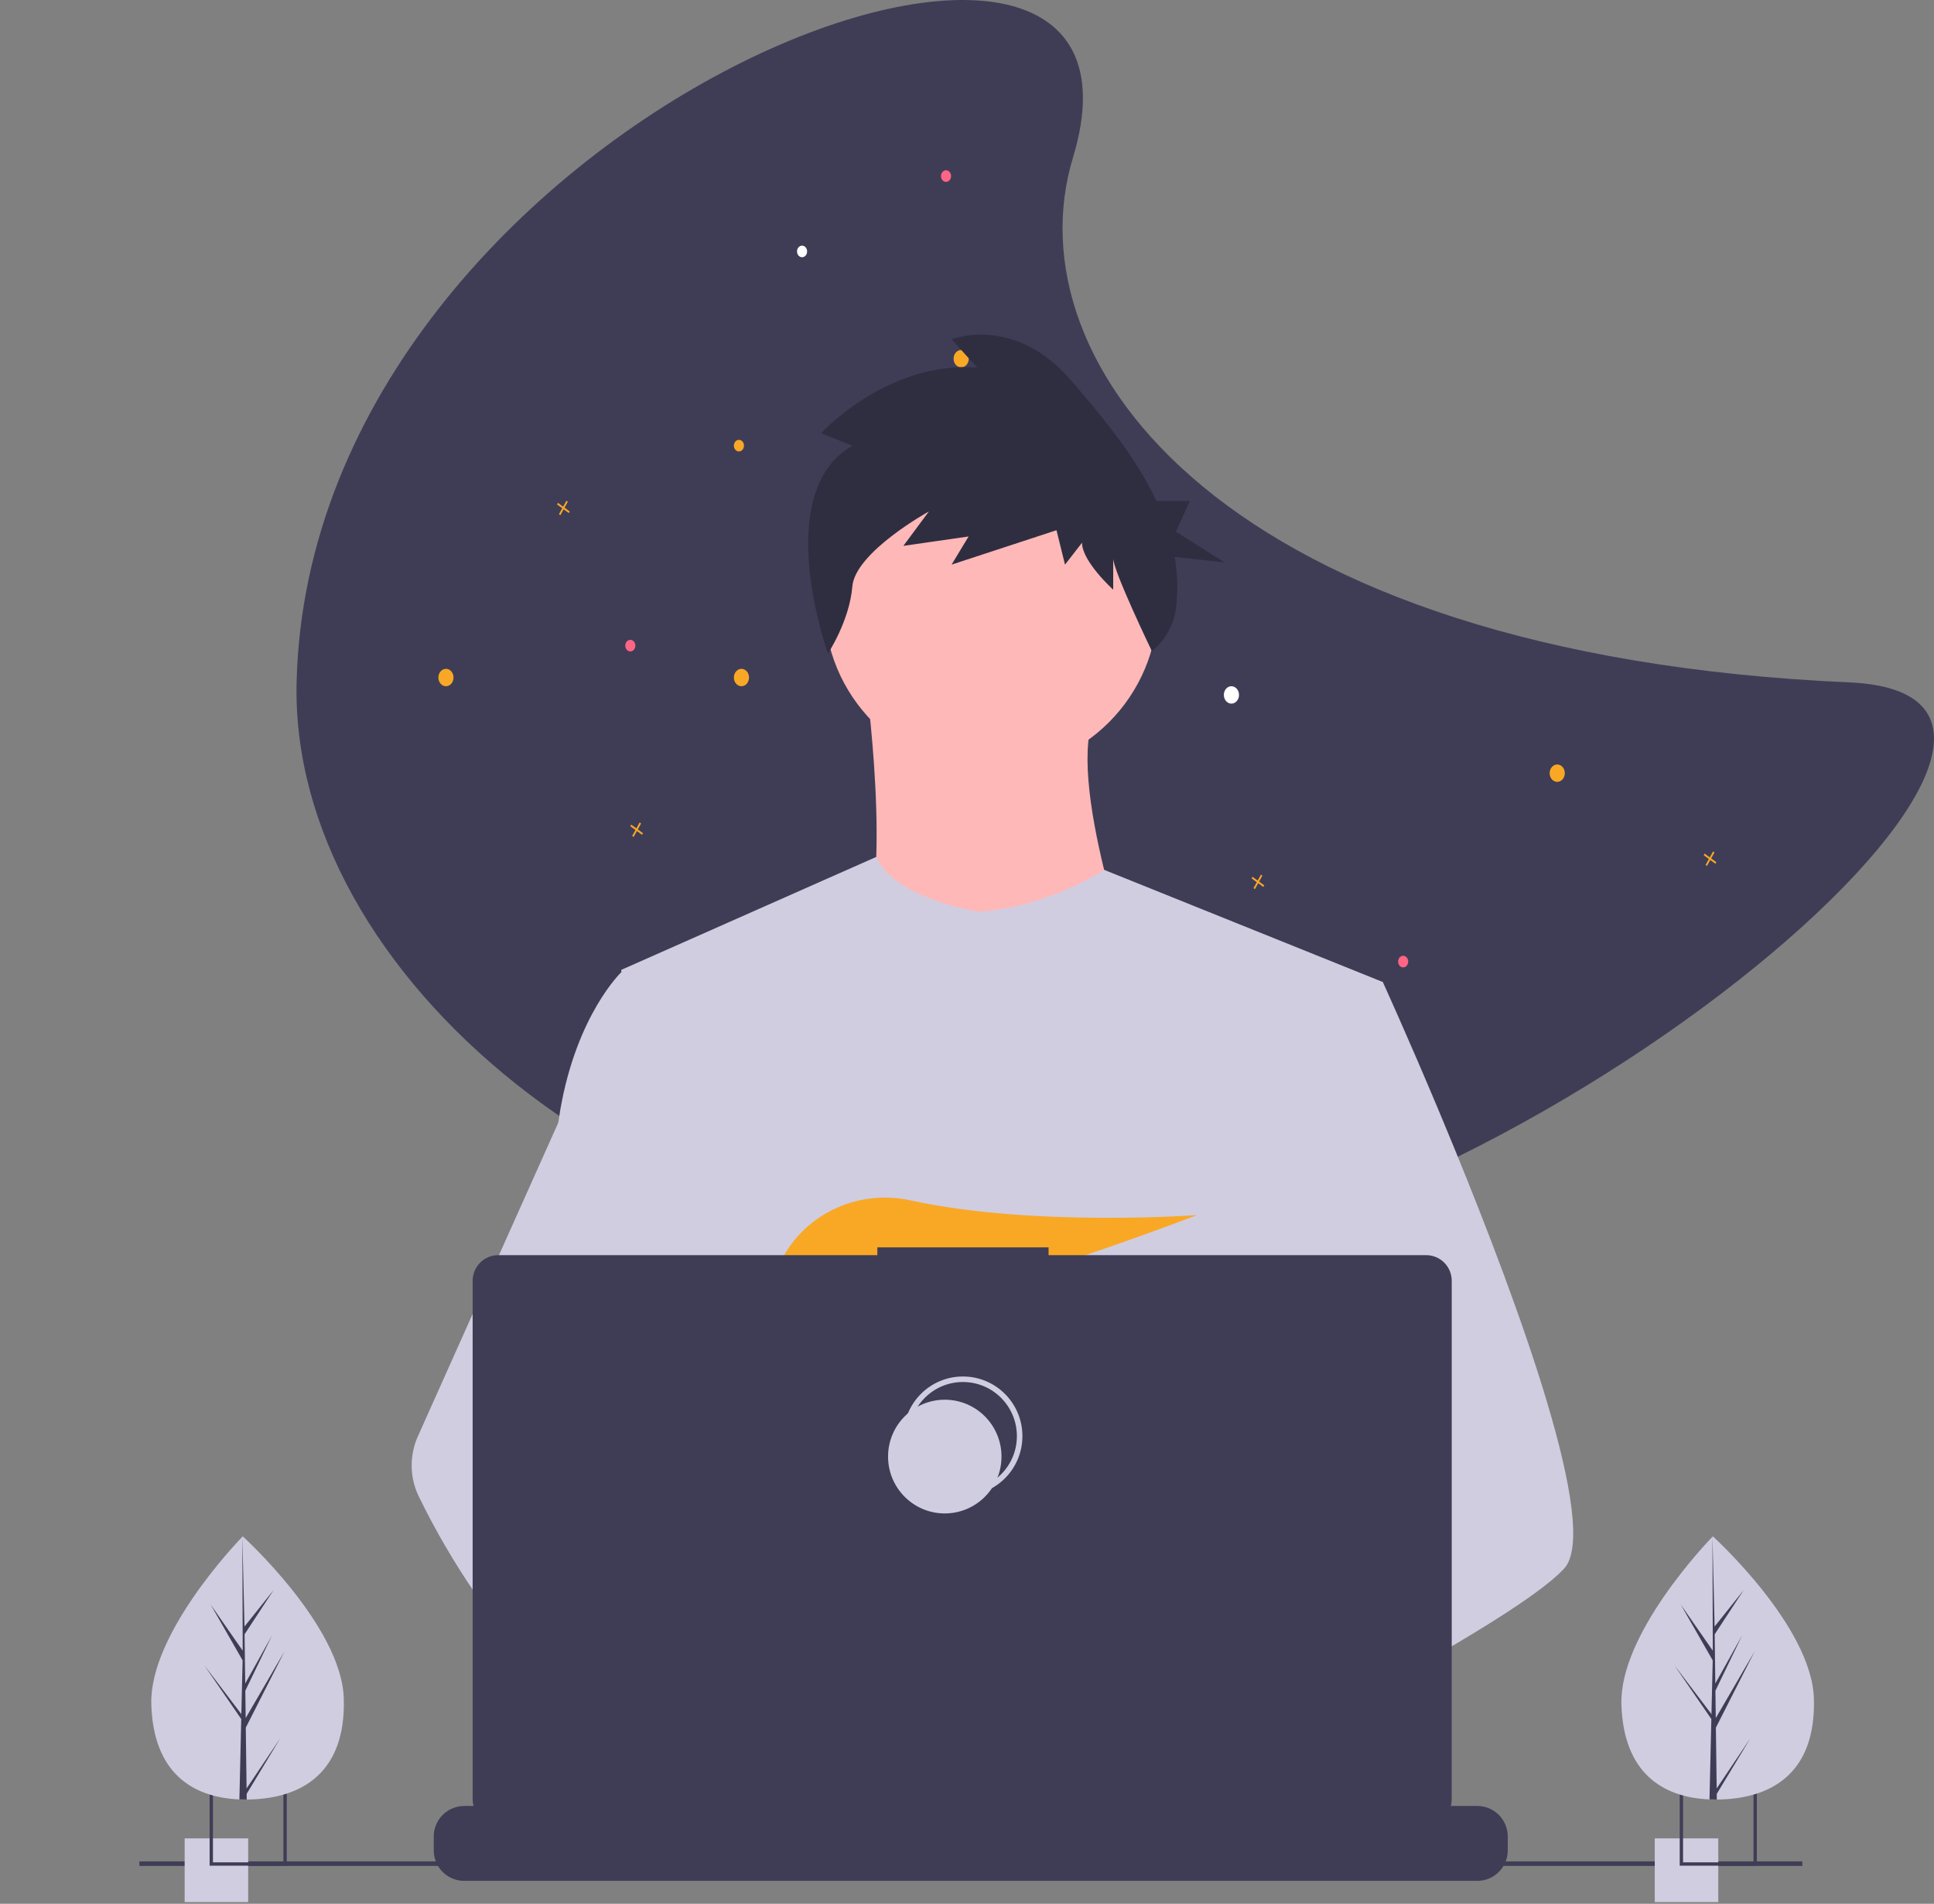 <svg width="700" height="689" viewBox="0 0 700 689" fill="none" xmlns="http://www.w3.org/2000/svg">
<rect x="0" y="0" width="700" height="689" fill="#808080" stroke="none"/>
<path d="M107.351 246.97C104.87 351.857 229.206 458.927 384.407 458.927C539.607 458.927 786.766 252.148 669.381 246.97C443.197 236.994 365.686 131.659 388.366 56.99C428.983 -76.738 112.235 40.449 107.351 246.97Z" fill="#3F3D56"/>
<path d="M318.641 165.165L316.772 163.8L317.962 161.656L317.452 161.284L316.263 163.428L314.395 162.064L314.07 162.648L315.939 164.013L314.749 166.157L315.259 166.529L316.448 164.385L318.316 165.749L318.641 165.165Z" fill="#F9A826"/>
<path d="M457.589 320.421L455.721 319.056L456.91 316.912L456.4 316.541L455.211 318.685L453.343 317.32L453.018 317.904L454.887 319.269L453.698 321.413L454.208 321.786L455.396 319.642L457.265 321.005L457.589 320.421Z" fill="#F9A826"/>
<path d="M232.712 301.539L230.844 300.174L232.033 298.03L231.523 297.658L230.335 299.802L228.466 298.438L228.142 299.022L230.01 300.387L228.821 302.531L229.331 302.903L230.519 300.759L232.388 302.123L232.712 301.539Z" fill="#F9A826"/>
<path d="M400.913 402.246L399.044 400.881L400.234 398.737L399.723 398.365L398.535 400.509L396.667 399.145L396.342 399.729L398.211 401.094L397.021 403.238L397.531 403.61L398.72 401.466L400.588 402.83L400.913 402.246Z" fill="#F9A826"/>
<path d="M244.596 363.431L242.728 362.067L243.917 359.922L243.407 359.551L242.218 361.695L240.35 360.33L240.025 360.915L241.894 362.28L240.705 364.424L241.215 364.796L242.403 362.652L244.272 364.016L244.596 363.431Z" fill="#F9A826"/>
<path d="M621.219 312.029L619.35 310.664L620.54 308.52L620.03 308.149L618.841 310.293L616.973 308.928L616.648 309.512L618.517 310.877L617.328 313.021L617.838 313.394L619.026 311.249L620.894 312.613L621.219 312.029Z" fill="#F9A826"/>
<path d="M206.202 185.096L204.334 183.731L205.523 181.587L205.013 181.216L203.825 183.36L201.956 181.995L201.632 182.58L203.5 183.944L202.311 186.089L202.821 186.461L204.009 184.317L205.878 185.681L206.202 185.096Z" fill="#F9A826"/>
<path d="M362.519 208.677L359.903 206.768L361.568 203.766L360.855 203.245L359.19 206.247L356.575 204.336L356.12 205.156L358.737 207.065L357.072 210.067L357.785 210.589L359.45 207.586L362.065 209.497L362.519 208.677Z" fill="white"/>
<path d="M268.364 248.353C269.878 248.353 271.106 246.944 271.106 245.206C271.106 243.468 269.878 242.059 268.364 242.059C266.849 242.059 265.621 243.468 265.621 245.206C265.621 246.944 266.849 248.353 268.364 248.353Z" fill="#F9A826"/>
<path d="M161.41 248.353C162.925 248.353 164.152 246.944 164.152 245.206C164.152 243.468 162.925 242.059 161.41 242.059C159.895 242.059 158.668 243.468 158.668 245.206C158.668 246.944 159.895 248.353 161.41 248.353Z" fill="#F9A826"/>
<path d="M347.893 132.96C349.408 132.96 350.636 131.551 350.636 129.813C350.636 128.075 349.408 126.666 347.893 126.666C346.379 126.666 345.151 128.075 345.151 129.813C345.151 131.551 346.379 132.96 347.893 132.96Z" fill="#F9A826"/>
<path d="M322.297 324.933C323.812 324.933 325.04 323.524 325.04 321.786C325.04 320.047 323.812 318.638 322.297 318.638C320.783 318.638 319.555 320.047 319.555 321.786C319.555 323.524 320.783 324.933 322.297 324.933Z" fill="#F9A826"/>
<path d="M320.469 257.795C321.479 257.795 322.297 256.855 322.297 255.697C322.297 254.538 321.479 253.599 320.469 253.599C319.459 253.599 318.641 254.538 318.641 255.697C318.641 256.855 319.459 257.795 320.469 257.795Z" fill="#F9A826"/>
<path d="M507.866 350.109C508.876 350.109 509.695 349.17 509.695 348.011C509.695 346.853 508.876 345.913 507.866 345.913C506.857 345.913 506.038 346.853 506.038 348.011C506.038 349.17 506.857 350.109 507.866 350.109Z" fill="#FF6584"/>
<path d="M228.142 235.765C229.151 235.765 229.97 234.826 229.97 233.667C229.97 232.508 229.151 231.569 228.142 231.569C227.132 231.569 226.313 232.508 226.313 233.667C226.313 234.826 227.132 235.765 228.142 235.765Z" fill="#FF6584"/>
<path d="M342.408 65.822C343.418 65.822 344.237 64.883 344.237 63.724C344.237 62.565 343.418 61.626 342.408 61.626C341.399 61.626 340.58 62.565 340.58 63.724C340.58 64.883 341.399 65.822 342.408 65.822Z" fill="#FF6584"/>
<path d="M267.449 163.382C268.459 163.382 269.278 162.443 269.278 161.284C269.278 160.125 268.459 159.186 267.449 159.186C266.44 159.186 265.621 160.125 265.621 161.284C265.621 162.443 266.44 163.382 267.449 163.382Z" fill="#F9A826"/>
<path d="M290.303 93.097C291.312 93.097 292.131 92.157 292.131 90.999C292.131 89.84 291.312 88.901 290.303 88.901C289.293 88.901 288.474 89.84 288.474 90.999C288.474 92.157 289.293 93.097 290.303 93.097Z" fill="white"/>
<path d="M563.629 282.971C565.143 282.971 566.371 281.562 566.371 279.824C566.371 278.086 565.143 276.677 563.629 276.677C562.114 276.677 560.886 278.086 560.886 279.824C560.886 281.562 562.114 282.971 563.629 282.971Z" fill="#F9A826"/>
<path d="M381.716 294.511C383.231 294.511 384.458 293.102 384.458 291.364C384.458 289.626 383.231 288.216 381.716 288.216C380.201 288.216 378.974 289.626 378.974 291.364C378.974 293.102 380.201 294.511 381.716 294.511Z" fill="#F9A826"/>
<path d="M335.095 376.335C340.144 376.335 344.237 371.638 344.237 365.845C344.237 360.051 340.144 355.354 335.095 355.354C330.047 355.354 325.954 360.051 325.954 365.845C325.954 371.638 330.047 376.335 335.095 376.335Z" fill="#F9A826"/>
<path d="M445.705 254.648C447.22 254.648 448.448 253.239 448.448 251.5C448.448 249.762 447.22 248.353 445.705 248.353C444.191 248.353 442.963 249.762 442.963 251.5C442.963 253.239 444.191 254.648 445.705 254.648Z" fill="white"/>
<g clip-path="url(#clip0_4_539)">
<path d="M358.726 279.088C392.075 279.088 419.11 251.99 419.11 218.562C419.11 185.135 392.075 158.036 358.726 158.036C325.378 158.036 298.343 185.135 298.343 218.562C298.343 251.99 325.378 279.088 358.726 279.088Z" fill="#FFB8B8"/>
<path d="M313.658 248.825C313.658 248.825 325.034 334.79 307.532 344.439C290.03 354.088 411.671 354.965 411.671 354.965C411.671 354.965 384.542 280.404 396.794 257.597L313.658 248.825Z" fill="#FFB8B8"/>
<path d="M500.494 355.4L490.378 401.575L468.987 499.266L468.347 504.616L460.965 566.553L456.055 607.698L452.762 635.337C432.743 645.651 418.233 652.77 418.233 652.77C418.233 652.77 416.985 646.498 414.973 638.473C400.924 642.696 374.926 649.7 352.895 651.099C360.918 660.063 364.605 668.483 359.604 674.697C344.511 693.43 282.204 654.186 260.411 639.552C259.903 643.055 259.711 646.598 259.836 650.136L243.159 637.28L244.809 607.698L247.593 557.647L251.091 494.879C249.988 492.191 249.063 489.433 248.324 486.623C243.216 468.417 237.017 432.062 232.262 401.575C228.436 377.039 225.562 356.305 224.954 351.894C224.872 351.318 224.831 351.021 224.831 351.021L317.151 310.131C323.712 325.382 354.349 329.967 354.349 329.967C379.73 328.214 399.626 314.798 399.626 314.798L500.494 355.4Z" fill="#D0CDE1"/>
<path d="M425.237 635.23C425.237 635.23 421.329 636.572 414.973 638.473C400.923 642.696 374.926 649.7 352.895 651.099C333.927 652.317 317.898 649.387 314.967 636.984C313.711 631.65 315.492 627.263 319.376 623.658C330.971 612.884 361.254 609.024 385.273 607.698C392.055 607.328 398.329 607.155 403.551 607.089C412.419 606.974 418.233 607.155 418.233 607.155L418.373 607.698L425.237 635.23Z" fill="#A0616A"/>
<path d="M308.493 161.31L297.203 156.78C297.203 156.78 320.81 130.729 353.654 132.994L344.416 122.8C344.416 122.8 366.997 113.739 387.524 137.525C398.315 150.028 410.8 164.726 418.584 181.282H430.675L425.628 192.42L443.29 203.557L425.162 201.557C426.242 207.656 426.408 213.883 425.654 220.031C424.876 226.181 421.745 231.788 416.922 235.668C416.922 235.668 402.92 206.617 402.92 202.086V213.412C402.92 213.412 391.63 203.219 391.63 196.423L385.471 204.351L382.392 191.892L344.416 204.351L350.575 194.157L326.968 197.555L336.206 185.096C336.206 185.096 309.52 199.821 308.493 212.28C307.467 224.739 299.656 236.545 299.656 236.545C299.656 236.545 278.728 178.3 308.493 161.31Z" fill="#2F2E41"/>
<path d="M566.128 567.68C559.977 574.364 544.737 584.43 526.262 595.328C519.389 599.377 512.072 603.55 504.608 607.698C486.798 617.6 468.15 627.411 452.762 635.337C432.742 645.651 418.233 652.77 418.233 652.77C418.233 652.77 416.985 646.498 414.973 638.473C412.28 627.732 408.223 613.847 403.995 607.698C403.847 607.484 403.699 607.287 403.551 607.089C402.319 605.468 401.08 604.521 399.856 604.521L460.965 566.553L487.373 550.141L468.347 504.616L444.485 447.511L458.887 401.575L473.364 355.4H500.494C500.494 355.4 509.478 375.055 520.965 402.464C522.681 406.563 524.455 410.834 526.262 415.246C549.894 472.862 579.356 553.318 566.128 567.68Z" fill="#D0CDE1"/>
<path d="M359.604 674.697C344.511 693.43 282.204 654.186 260.411 639.552C255.664 636.366 252.84 634.35 252.84 634.35L272.777 607.698L279.092 599.262C279.092 599.262 284.741 602.266 293.092 607.155C293.396 607.336 293.7 607.517 294.012 607.698C301.213 611.937 310.254 617.477 319.376 623.658C331.964 632.193 344.692 641.93 352.895 651.099C360.918 660.063 364.605 668.483 359.604 674.697Z" fill="#A0616A"/>
<path d="M293.092 607.155C290.863 607.147 288.638 607.328 286.441 607.698C267.563 610.95 261.995 628.078 260.411 639.552C259.903 643.056 259.711 646.598 259.836 650.136L243.159 637.28L237.082 632.597C222.458 627.485 209.426 618.407 198.127 607.698C188.326 598.245 179.533 587.793 171.892 576.512C164.282 565.394 157.497 553.729 151.594 541.613C149.946 538.232 149.061 534.53 149 530.768C148.939 527.005 149.704 523.276 151.241 519.843L171.892 473.709L202.077 406.283C202.299 404.678 202.542 403.109 202.808 401.575C208.794 367.17 224.831 351.894 224.831 351.894H237.082L245.277 401.575L255.459 463.297L248.323 486.624L231.835 540.494L247.593 557.647L293.092 607.155Z" fill="#D0CDE1"/>
<path d="M306.958 463.347L317.431 475.595C321.323 474.851 325.386 473.977 329.571 472.996L326.563 463.347L333.918 471.948C378.258 461.017 433.216 439.765 433.216 439.765C433.216 439.765 373.883 444.126 329.582 434.424C309.981 430.132 289.813 439.871 281.77 458.295C277.095 469.004 277.829 478.282 294.41 478.282C300.013 478.186 305.6 477.659 311.123 476.706L306.958 463.347Z" fill="#F9A826"/>
<path d="M545.723 664.655V669.652C545.725 671.023 545.472 672.382 544.975 673.66C544.755 674.229 544.488 674.78 544.179 675.306C543.2 676.953 541.812 678.316 540.149 679.263C538.486 680.209 536.607 680.706 534.695 680.706H168.016C166.104 680.706 164.225 680.209 162.562 679.263C160.9 678.316 159.511 676.953 158.532 675.306C158.223 674.78 157.956 674.229 157.736 673.66C157.239 672.382 156.986 671.023 156.989 669.652V664.655C156.988 663.204 157.273 661.766 157.827 660.425C158.381 659.084 159.194 657.865 160.218 656.838C161.242 655.812 162.458 654.998 163.796 654.442C165.134 653.887 166.568 653.601 168.016 653.602H189.153V651.272C189.152 651.212 189.164 651.152 189.187 651.096C189.21 651.04 189.244 650.989 189.287 650.946C189.33 650.903 189.38 650.869 189.436 650.846C189.492 650.823 189.552 650.811 189.612 650.811H200.64C200.701 650.811 200.76 650.823 200.816 650.846C200.872 650.869 200.923 650.903 200.966 650.946C201.008 650.989 201.042 651.04 201.065 651.096C201.088 651.152 201.1 651.212 201.1 651.272V653.602H207.989V651.272C207.989 651.212 208.001 651.152 208.024 651.096C208.047 651.04 208.081 650.989 208.124 650.946C208.167 650.903 208.217 650.869 208.273 650.846C208.329 650.823 208.389 650.811 208.449 650.811H219.477C219.537 650.811 219.597 650.823 219.653 650.846C219.709 650.869 219.76 650.903 219.802 650.946C219.845 650.989 219.879 651.04 219.902 651.096C219.925 651.152 219.937 651.212 219.937 651.272V653.602H226.834V651.272C226.834 651.212 226.846 651.152 226.869 651.096C226.892 651.04 226.926 650.989 226.969 650.946C227.012 650.903 227.062 650.869 227.118 650.846C227.174 650.823 227.234 650.811 227.294 650.811H238.322C238.383 650.811 238.442 650.823 238.498 650.846C238.554 650.869 238.605 650.903 238.647 650.946C238.69 650.989 238.724 651.04 238.747 651.096C238.77 651.152 238.782 651.212 238.782 651.272V653.602H245.671V651.272C245.671 651.212 245.683 651.152 245.706 651.096C245.729 651.04 245.763 650.989 245.806 650.946C245.848 650.903 245.899 650.869 245.955 650.846C246.011 650.823 246.071 650.811 246.131 650.811H257.159C257.219 650.811 257.279 650.823 257.335 650.846C257.391 650.869 257.442 650.903 257.484 650.946C257.527 650.989 257.561 651.04 257.584 651.096C257.607 651.152 257.619 651.212 257.619 651.272V653.602H264.508V651.272C264.508 651.212 264.52 651.152 264.543 651.096C264.566 651.04 264.6 650.989 264.643 650.946C264.685 650.903 264.736 650.869 264.792 650.846C264.848 650.823 264.908 650.811 264.968 650.811H275.996C276.056 650.811 276.116 650.823 276.172 650.846C276.228 650.869 276.278 650.903 276.321 650.946C276.364 650.989 276.398 651.04 276.421 651.096C276.444 651.152 276.456 651.212 276.456 651.272V653.602H283.353V651.272C283.353 651.212 283.365 651.152 283.388 651.096C283.411 651.04 283.445 650.989 283.488 650.946C283.53 650.903 283.581 650.869 283.637 650.846C283.693 650.823 283.753 650.811 283.813 650.811H294.841C294.901 650.811 294.961 650.823 295.017 650.846C295.073 650.869 295.124 650.903 295.166 650.946C295.209 650.989 295.243 651.04 295.266 651.096C295.289 651.152 295.301 651.212 295.301 651.272V653.602H302.19V651.272C302.19 651.212 302.202 651.152 302.225 651.096C302.248 651.04 302.282 650.989 302.325 650.946C302.367 650.903 302.418 650.869 302.474 650.846C302.53 650.823 302.589 650.811 302.65 650.811H389.033C389.094 650.811 389.154 650.823 389.209 650.846C389.265 650.869 389.316 650.903 389.359 650.946C389.402 650.989 389.435 651.04 389.458 651.096C389.481 651.152 389.493 651.212 389.493 651.272V653.602H396.391V651.272C396.391 651.212 396.402 651.152 396.426 651.096C396.449 651.04 396.483 650.989 396.525 650.946C396.568 650.903 396.619 650.869 396.675 650.846C396.73 650.823 396.79 650.811 396.851 650.811H407.878C408 650.813 408.116 650.861 408.202 650.948C408.288 651.034 408.337 651.15 408.338 651.272V653.602H415.228V651.272C415.228 651.212 415.239 651.152 415.262 651.096C415.286 651.04 415.319 650.989 415.362 650.946C415.405 650.903 415.456 650.869 415.511 650.846C415.567 650.823 415.627 650.811 415.688 650.811H426.715C426.776 650.811 426.836 650.823 426.891 650.846C426.947 650.869 426.998 650.903 427.041 650.946C427.083 650.989 427.117 651.04 427.14 651.096C427.163 651.152 427.175 651.212 427.175 651.272V653.602H434.065V651.272C434.064 651.212 434.076 651.152 434.099 651.096C434.122 651.04 434.156 650.989 434.199 650.946C434.242 650.903 434.292 650.869 434.348 650.846C434.404 650.823 434.464 650.811 434.524 650.811H445.552C445.613 650.811 445.672 650.823 445.728 650.846C445.784 650.869 445.835 650.903 445.878 650.946C445.92 650.989 445.954 651.04 445.977 651.096C446 651.152 446.012 651.212 446.012 651.272V653.602H452.91V651.272C452.91 651.212 452.921 651.152 452.944 651.096C452.968 651.04 453.001 650.989 453.044 650.946C453.087 650.903 453.138 650.869 453.193 650.846C453.249 650.823 453.309 650.811 453.37 650.811H464.397C464.518 650.813 464.633 650.862 464.718 650.948C464.802 651.035 464.85 651.151 464.849 651.272V653.602H471.746V651.272C471.746 651.212 471.758 651.152 471.781 651.096C471.804 651.04 471.838 650.989 471.881 650.946C471.924 650.903 471.974 650.869 472.03 650.846C472.086 650.823 472.146 650.811 472.206 650.811H483.234C483.295 650.811 483.354 650.823 483.41 650.846C483.466 650.869 483.517 650.903 483.56 650.946C483.602 650.989 483.636 651.04 483.659 651.096C483.682 651.152 483.694 651.212 483.694 651.272V653.602H490.583V651.272C490.583 651.212 490.595 651.152 490.618 651.096C490.641 651.04 490.675 650.989 490.718 650.946C490.761 650.903 490.811 650.869 490.867 650.846C490.923 650.823 490.983 650.811 491.043 650.811H502.071C502.131 650.811 502.191 650.823 502.247 650.846C502.303 650.869 502.354 650.903 502.396 650.946C502.439 650.989 502.473 651.04 502.496 651.096C502.519 651.152 502.531 651.212 502.531 651.272V653.602H534.695C536.143 653.601 537.577 653.887 538.915 654.442C540.254 654.998 541.469 655.812 542.493 656.838C543.518 657.865 544.33 659.084 544.884 660.425C545.438 661.766 545.723 663.204 545.723 664.655Z" fill="#3F3D56"/>
<path d="M652.347 673.66H50.454V675.306H652.347V673.66Z" fill="#3F3D56"/>
<path d="M516.198 454.252H379.526V451.429H317.553V454.252H180.318C177.866 454.252 175.514 455.229 173.781 456.966C172.047 458.704 171.073 461.061 171.073 463.519V651.108C171.073 653.566 172.047 655.923 173.78 657.661C175.514 659.399 177.866 660.375 180.318 660.375H516.198C518.65 660.375 521.001 659.399 522.735 657.661C524.469 655.923 525.443 653.566 525.443 651.108V463.519C525.443 462.302 525.204 461.097 524.739 459.973C524.275 458.848 523.594 457.827 522.735 456.966C521.877 456.106 520.858 455.423 519.736 454.958C518.614 454.492 517.412 454.252 516.198 454.252Z" fill="#3F3D56"/>
<path d="M348.527 540.321C359.864 540.321 369.055 531.109 369.055 519.744C369.055 508.38 359.864 499.167 348.527 499.167C337.189 499.167 327.998 508.38 327.998 519.744C327.998 531.109 337.189 540.321 348.527 540.321Z" stroke="#D0CDE1" stroke-width="2" stroke-miterlimit="10"/>
<path d="M341.958 547.729C353.295 547.729 362.486 538.516 362.486 527.152C362.486 515.788 353.295 506.575 341.958 506.575C330.62 506.575 321.429 515.788 321.429 527.152C321.429 538.516 330.62 547.729 341.958 547.729Z" fill="#D0CDE1"/>
<path d="M89.824 665.344H66.833V688.39H89.824V665.344Z" fill="#D0CDE1"/>
<path d="M75.868 647.237V675.221H103.787V647.237H75.868ZM102.572 674.003H77.075V648.455H102.572V674.003Z" fill="#3F3D56"/>
<path d="M621.921 665.344H598.929V688.39H621.921V665.344Z" fill="#D0CDE1"/>
<path d="M607.965 647.237V675.221H635.883V647.237H607.965ZM634.668 674.003H609.172V648.455H634.668V674.003Z" fill="#3F3D56"/>
<path d="M124.433 614.751C125.2 641.048 109.87 650.685 90.633 651.248C90.186 651.261 89.741 651.27 89.298 651.272C88.406 651.279 87.523 651.264 86.648 651.228C69.249 650.504 55.477 641.246 54.765 616.79C54.027 591.481 85.368 558.596 87.719 556.163L87.723 556.161C87.813 556.068 87.858 556.022 87.858 556.022C87.858 556.022 123.667 588.455 124.433 614.751Z" fill="#D0CDE1"/>
<path d="M89.248 647.263L101.468 629.047L89.273 649.223L89.298 651.272C88.406 651.279 87.523 651.264 86.648 651.228L87.254 624.88L87.237 624.676L87.26 624.637L87.318 622.147L73.935 602.671L87.302 620.284L87.349 620.81L87.807 600.903L76.248 580.711L87.84 597.406L87.719 556.163L87.719 556.026L87.723 556.161L88.49 588.666L99.025 575.462L88.525 591.466L88.755 609.272L98.449 591.894L88.791 611.89L88.919 621.792L103.016 597.584L88.961 625.246L89.248 647.263Z" fill="#3F3D56"/>
<path d="M656.53 614.751C657.296 641.048 641.967 650.685 622.729 651.248C622.282 651.261 621.837 651.27 621.394 651.272C620.502 651.279 619.619 651.264 618.744 651.228C601.345 650.504 587.574 641.246 586.861 616.79C586.124 591.481 617.464 558.596 619.815 556.163L619.819 556.161C619.909 556.068 619.954 556.022 619.954 556.022C619.954 556.022 655.763 588.455 656.53 614.751Z" fill="#D0CDE1"/>
<path d="M621.344 647.263L633.564 629.047L621.369 649.223L621.394 651.272C620.502 651.279 619.619 651.264 618.744 651.228L619.35 624.88L619.333 624.676L619.356 624.637L619.414 622.147L606.031 602.671L619.398 620.284L619.446 620.81L619.903 600.903L608.344 580.711L619.936 597.406L619.815 556.163L619.815 556.026L619.819 556.161L620.587 588.666L631.122 575.462L620.621 591.466L620.851 609.272L630.545 591.894L620.887 611.89L621.015 621.792L635.113 597.584L621.058 625.246L621.344 647.263Z" fill="#3F3D56"/>
</g>
<defs>
<clipPath id="clip0_4_539">
<rect width="655.782" height="567.285" fill="white" transform="translate(0.775 121.106)"/>
</clipPath>
</defs>
</svg>
